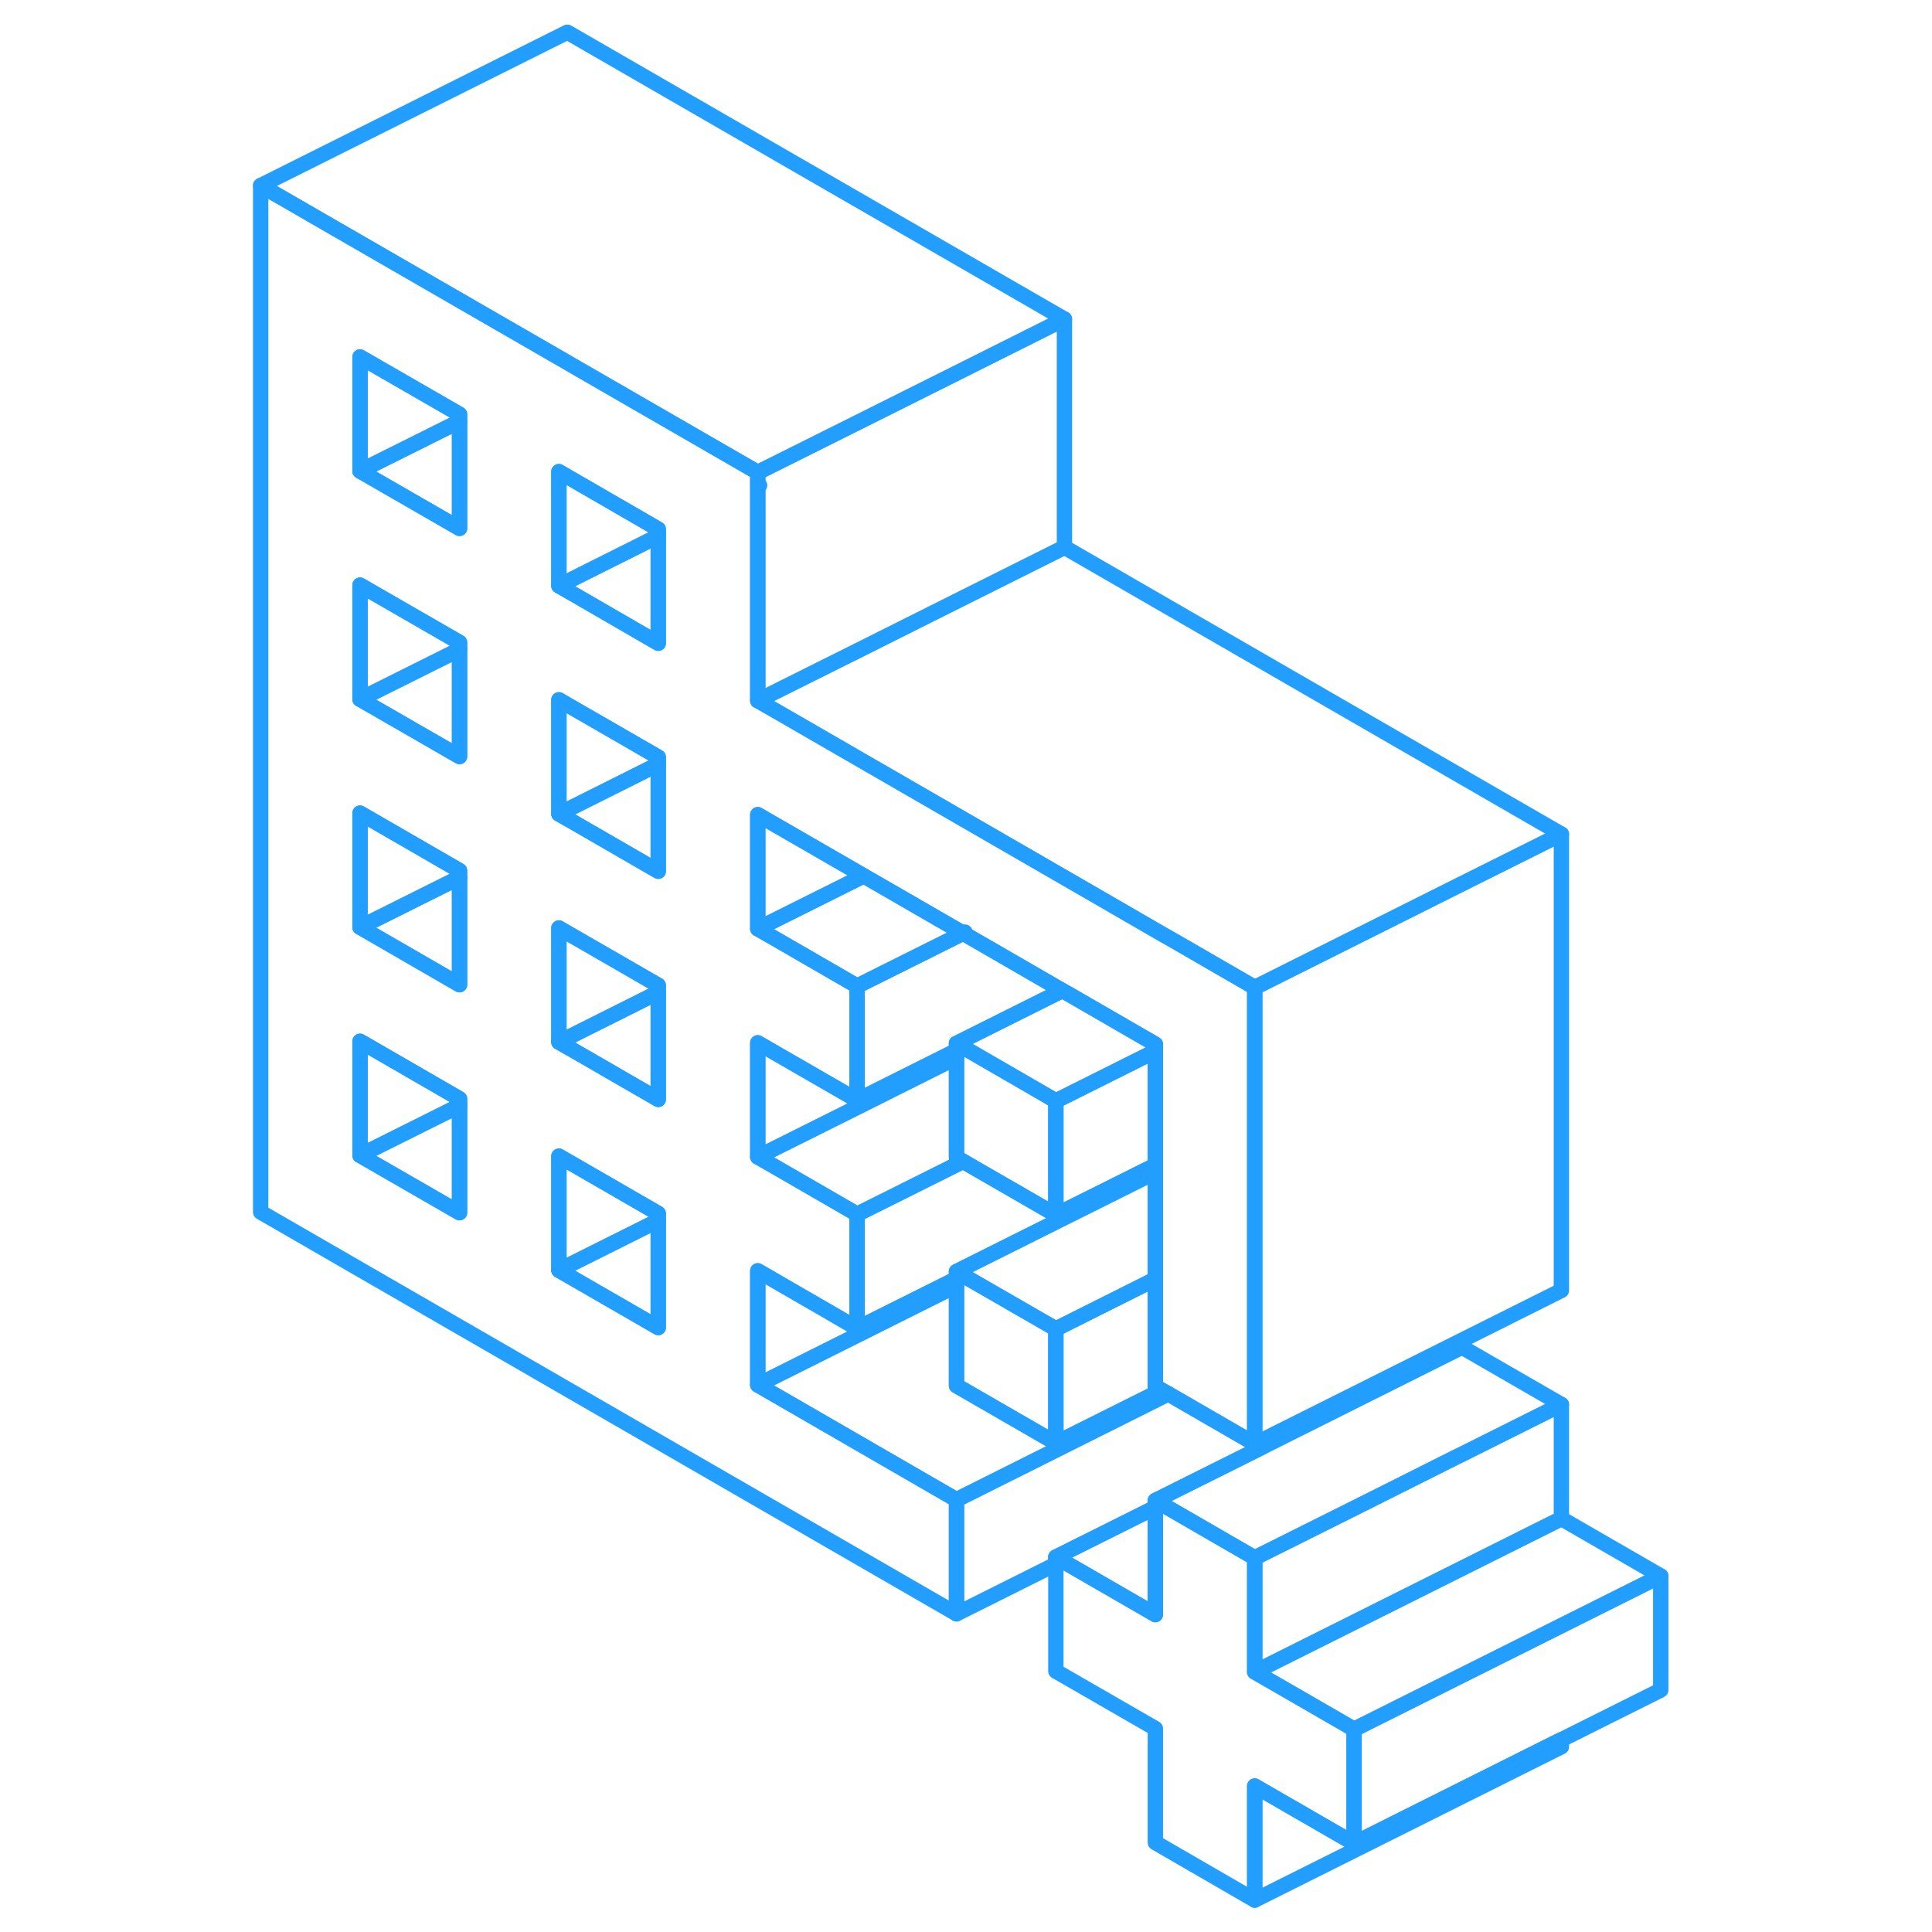 <svg width="48" height="48" viewBox="0 0 96 126" fill="none" xmlns="http://www.w3.org/2000/svg" stroke-width="1px" stroke-linecap="round" stroke-linejoin="round"><path d="M47.81 60.86L47.93 60.93V60.8L47.81 60.86Z" stroke="#229EFF" stroke-linejoin="round"/><path d="M73.31 112.78V120.22L66.83 116.48V123.92L60.35 120.17V112.73L53.86 108.99V101.55L54.29 101.8L60.35 105.3V97.86L60.76 98.1L61.19 98.34L66.83 101.6V109.04L73.31 112.78Z" stroke="#229EFF" stroke-linejoin="round"/><path d="M86.83 54.4V84.16L67.38 93.89L66.83 94.16V64.4L67.38 64.13L73.01 61.31L79.92 57.85L86.83 54.4Z" stroke="#229EFF" stroke-linejoin="round"/><path d="M86.83 113.46V113.92L66.83 123.92V116.48L73.31 120.22L86.4 113.67L86.83 113.46Z" stroke="#229EFF" stroke-linejoin="round"/><path d="M93.31 102.78V110.22L86.83 113.46L86.4 113.67L73.31 120.22V112.78L80.35 109.26L93.31 102.78Z" stroke="#229EFF" stroke-linejoin="round"/><path d="M93.31 102.78L80.35 109.26L73.31 112.78L66.83 109.04L86.83 99.04L93.31 102.78Z" stroke="#229EFF" stroke-linejoin="round"/><path d="M86.83 91.6V99.04L66.83 109.04V101.6L73.86 98.09L79.92 95.05L80.35 94.84L86.83 91.6Z" stroke="#229EFF" stroke-linejoin="round"/><path d="M47.38 83.39V83.84L34.42 90.32V82.88L40.9 86.63L47.09 83.54L47.38 83.39Z" stroke="#229EFF" stroke-linejoin="round"/><path d="M60.35 75.99V76.45L54.42 79.41L47.38 82.93V83.39L47.09 83.54L40.9 86.63V79.19L47.09 76.1L47.81 75.74L47.93 75.81L53.86 79.23L54.42 78.95L60.05 76.14L60.35 75.99Z" stroke="#229EFF" stroke-linejoin="round"/><path d="M47.38 68.51V68.97L41.45 71.94L34.42 75.45V68.01L34.97 68.33L40.9 71.75L41.45 71.48L47.09 68.66L47.38 68.51Z" stroke="#229EFF" stroke-linejoin="round"/><path d="M54.28 64.6L47.38 68.05V68.51L47.09 68.66L41.45 71.48L40.9 71.75V64.31L47.09 61.22L47.81 60.86L47.93 60.93L54.28 64.6Z" stroke="#229EFF" stroke-linejoin="round"/><path d="M47.81 60.86L47.09 61.22L40.9 64.31L35.26 61.05L34.42 60.57L41.33 57.12L41.45 57.19L47.81 60.86Z" stroke="#229EFF" stroke-linejoin="round"/><path d="M41.33 57.12L34.42 60.57V53.13L34.97 53.45L41.33 57.12Z" stroke="#229EFF" stroke-linejoin="round"/><path d="M61.19 61.14L60.9 60.98L54.71 57.4L35.26 46.17L34.42 45.69V30.81L22.29 23.81L22 23.64L2 12.1V79.05L47.38 105.25V97.81L34.42 90.32V82.88L40.9 86.63V79.19L35.26 75.93L34.42 75.45V68.01L34.97 68.33L40.9 71.75V64.31L35.26 61.05L34.42 60.57V53.13L34.97 53.45L41.33 57.12L41.45 57.19L47.81 60.86L47.93 60.8V60.93L54.28 64.6L54.42 64.68L54.71 64.84L60.35 68.1V90.42L60.76 90.66L61.19 90.9L66.83 94.16V64.4L61.19 61.14ZM14.97 79.09L8.48 75.35V67.91L14.97 71.66V79.09ZM14.97 64.22L8.48 60.47V53.03L14.97 56.78V64.22ZM14.97 49.34L8.48 45.6V38.16L14.97 41.9V49.34ZM14.97 34.46L8.48 30.72V23.28L14.97 27.02V34.46ZM27.93 86.58L21.45 82.84V75.4L27.93 79.14V86.58ZM27.93 71.7L22.29 68.44L22 68.28L21.45 67.96V60.52L22 60.84L27.93 64.26V71.7ZM27.93 56.82L22.29 53.56L22 53.4L21.45 53.08V45.64L22 45.96L27.93 49.38V56.82ZM27.93 41.95L22.3 38.69L22 38.52L21.45 38.2V30.76L22 31.08L27.93 34.51V41.95Z" stroke="#229EFF" stroke-linejoin="round"/><path d="M61.19 90.9L60.47 91.26L47.38 97.81L34.42 90.32L47.38 83.84V90.37L53.86 94.11L60.05 91.02L60.76 90.66L61.19 90.9Z" stroke="#229EFF" stroke-linejoin="round"/><path d="M60.35 68.56V75.99L60.05 76.14L54.42 78.95L53.86 79.23V71.8L60.06 68.7L60.35 68.56Z" stroke="#229EFF" stroke-linejoin="round"/><path d="M14.97 27.02V27.48L8.48 30.72V23.28L14.97 27.02Z" stroke="#229EFF" stroke-linejoin="round"/><path d="M14.97 27.48V34.46L8.48 30.72L14.97 27.48Z" stroke="#229EFF" stroke-linejoin="round"/><path d="M14.97 41.9V42.36L8.48 45.6V38.16L14.97 41.9Z" stroke="#229EFF" stroke-linejoin="round"/><path d="M14.97 42.36V49.34L8.48 45.6L14.97 42.36Z" stroke="#229EFF" stroke-linejoin="round"/><path d="M14.97 56.78V57.23L8.48 60.47V53.03L14.97 56.78Z" stroke="#229EFF" stroke-linejoin="round"/><path d="M14.97 57.23V64.22L8.48 60.47L14.97 57.23Z" stroke="#229EFF" stroke-linejoin="round"/><path d="M14.97 71.66V72.11L8.48 75.35V67.91L14.97 71.66Z" stroke="#229EFF" stroke-linejoin="round"/><path d="M14.97 72.11V79.09L8.48 75.35L14.97 72.11Z" stroke="#229EFF" stroke-linejoin="round"/><path d="M27.93 79.14V79.6L21.45 82.84V75.4L27.93 79.14Z" stroke="#229EFF" stroke-linejoin="round"/><path d="M27.93 79.6V86.58L21.45 82.84L27.93 79.6Z" stroke="#229EFF" stroke-linejoin="round"/><path d="M27.93 64.26V64.72L22 67.69L21.45 67.96V60.52L22 60.84L27.93 64.26Z" stroke="#229EFF" stroke-linejoin="round"/><path d="M27.93 64.72V71.7L22.29 68.44L22 68.28L21.45 67.96L22 67.69L27.93 64.72Z" stroke="#229EFF" stroke-linejoin="round"/><path d="M27.93 49.38V49.84L22 52.81L21.45 53.08V45.64L22 45.96L27.93 49.38Z" stroke="#229EFF" stroke-linejoin="round"/><path d="M27.93 49.84V56.82L22.29 53.56L22 53.4L21.45 53.08L22 52.81L27.93 49.84Z" stroke="#229EFF" stroke-linejoin="round"/><path d="M27.93 34.51V34.96L22 37.93L21.45 38.2V30.76L22 31.08L27.93 34.51Z" stroke="#229EFF" stroke-linejoin="round"/><path d="M27.93 34.96V41.95L22.3 38.69L22 38.52L21.45 38.2L22 37.93L27.93 34.96Z" stroke="#229EFF" stroke-linejoin="round"/><path d="M54.42 20.81V35.69L47.52 39.14L41.45 42.18L34.42 45.69V31.72L34.54 31.65L34.42 31.58V30.81L41.45 27.3L47.51 24.27L54.42 20.81Z" stroke="#229EFF" stroke-linejoin="round"/><path d="M54.42 20.81L47.51 24.27L41.45 27.3L34.42 30.81L22.29 23.81L22 23.64L2 12.1L22 2.1L54.42 20.81Z" stroke="#229EFF" stroke-linejoin="round"/><path d="M86.83 54.4L79.92 57.85L73.01 61.31L67.38 64.13L66.83 64.4L61.19 61.14L60.9 60.98L54.71 57.4L35.26 46.17L34.42 45.69L41.45 42.18L47.52 39.14L54.42 35.69L86.83 54.4Z" stroke="#229EFF" stroke-linejoin="round"/><path d="M53.86 86.67V94.11L47.38 90.37V82.93L47.81 83.18L48.22 83.42L53.86 86.67Z" stroke="#229EFF" stroke-linejoin="round"/><path d="M53.86 71.8V79.23L47.93 75.81L47.81 75.74L47.38 75.49V68.05L47.81 68.3L48.23 68.54L53.86 71.8Z" stroke="#229EFF" stroke-linejoin="round"/><path d="M47.81 75.74L47.09 76.1L40.9 79.19L35.26 75.93L34.42 75.45L41.45 71.94L47.38 68.97V75.49L47.81 75.74Z" stroke="#229EFF" stroke-linejoin="round"/><path d="M60.35 68.1V68.56L60.06 68.7L53.86 71.8L48.23 68.54L47.81 68.3L47.38 68.05L54.28 64.6L54.42 64.68L54.71 64.84L60.35 68.1Z" stroke="#229EFF" stroke-linejoin="round"/><path d="M60.35 76.45V83.43L60.05 83.57L53.86 86.67L48.22 83.42L47.81 83.18L47.38 82.93L54.42 79.41L60.35 76.45Z" stroke="#229EFF" stroke-linejoin="round"/><path d="M60.76 90.66L60.05 91.02L53.86 94.11V86.67L60.05 83.57L60.35 83.43V90.42L60.76 90.66Z" stroke="#229EFF" stroke-linejoin="round"/><path d="M60.35 98.31V105.3L54.29 101.8L53.86 101.55L60.35 98.31Z" stroke="#229EFF" stroke-linejoin="round"/><path d="M67.38 93.89V94.35L66.54 94.77L60.35 97.86V98.31L53.86 101.55V102.01L47.38 105.25V97.81L60.47 91.26L61.19 90.9L66.83 94.16L67.38 93.89Z" stroke="#229EFF" stroke-linejoin="round"/><path d="M86.83 91.6L80.35 94.84L79.92 95.05L73.86 98.09L66.83 101.6L61.19 98.34L60.76 98.1L60.35 97.86L66.54 94.77L67.38 94.35L80.35 87.86L86.83 91.6Z" stroke="#229EFF" stroke-linejoin="round"/></svg>